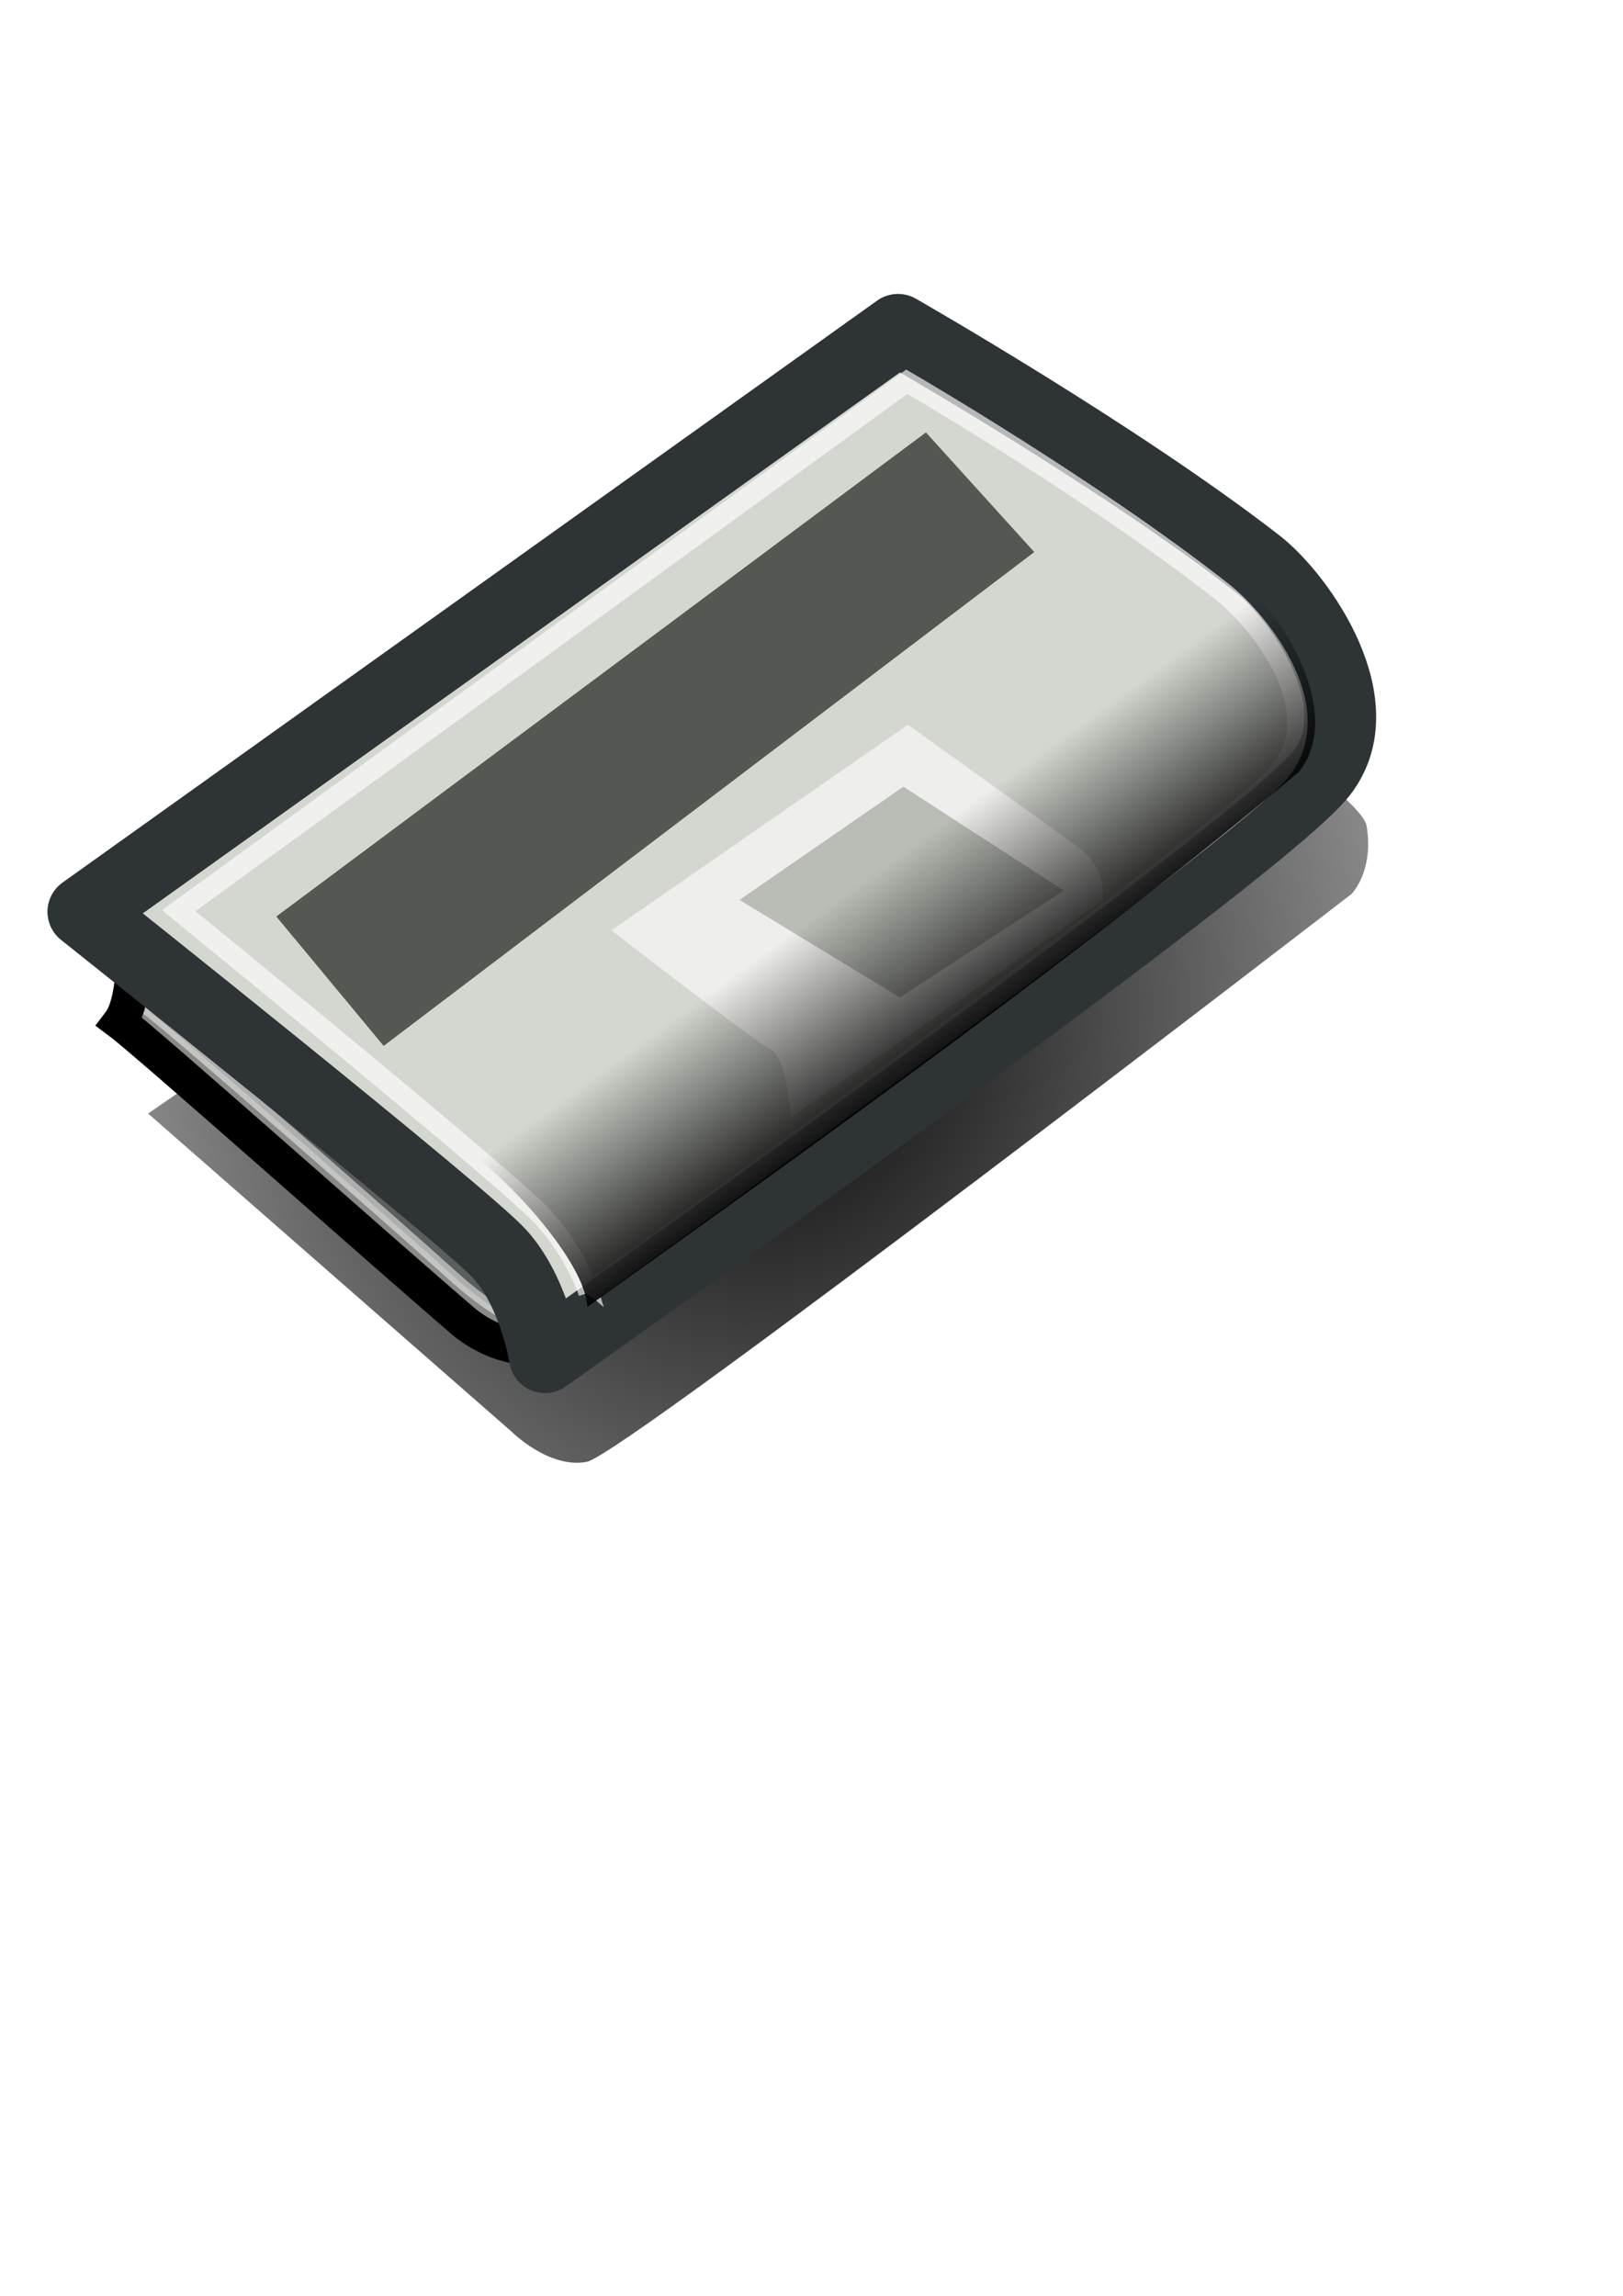 <?xml version="1.0" encoding="UTF-8" standalone="no"?>
<!-- Created with Inkscape (http://www.inkscape.org/) -->
<svg xmlns:dc="http://purl.org/dc/elements/1.1/" xmlns:cc="http://creativecommons.org/ns#" xmlns:rdf="http://www.w3.org/1999/02/22-rdf-syntax-ns#" xmlns:svg="http://www.w3.org/2000/svg" xmlns="http://www.w3.org/2000/svg" xmlns:xlink="http://www.w3.org/1999/xlink" xmlns:sodipodi="http://sodipodi.sourceforge.net/DTD/sodipodi-0.dtd" xmlns:inkscape="http://www.inkscape.org/namespaces/inkscape" width="210mm" height="297mm" id="svg2" version="1.1" inkscape:version="0.48.0 r9654" inkscape:export-xdpi="90.358559" inkscape:export-ydpi="90.358559">
  <defs id="defs4">
    <linearGradient inkscape:collect="always" id="linearGradient4107">
      <stop style="stop-color:#000000;stop-opacity:1;" offset="0" id="stop4109"/>
      <stop style="stop-color:#000000;stop-opacity:0;" offset="1" id="stop4111"/>
    </linearGradient>
    <linearGradient inkscape:collect="always" id="linearGradient4097">
      <stop style="stop-color:#000000;stop-opacity:1;" offset="0" id="stop4099"/>
      <stop style="stop-color:#000000;stop-opacity:0;" offset="1" id="stop4101"/>
    </linearGradient>
    <linearGradient inkscape:collect="always" id="linearGradient4023">
      <stop style="stop-color:#ffffff;stop-opacity:1;" offset="0" id="stop4025"/>
      <stop style="stop-color:#ffffff;stop-opacity:0;" offset="1" id="stop4027"/>
    </linearGradient>
    <linearGradient inkscape:collect="always" id="linearGradient3933">
      <stop style="stop-color:#000000;stop-opacity:1;" offset="0" id="stop3935"/>
      <stop style="stop-color:#000000;stop-opacity:0;" offset="1" id="stop3937"/>
    </linearGradient>
    <linearGradient inkscape:collect="always" id="linearGradient3860">
      <stop style="stop-color:#2e3436;stop-opacity:1;" offset="0" id="stop3862"/>
      <stop style="stop-color:#2e3436;stop-opacity:0;" offset="1" id="stop3864"/>
    </linearGradient>
    <linearGradient inkscape:collect="always" id="linearGradient3850">
      <stop style="stop-color:#2e3436;stop-opacity:1;" offset="0" id="stop3852"/>
      <stop style="stop-color:#2e3436;stop-opacity:0;" offset="1" id="stop3854"/>
    </linearGradient>
    <linearGradient inkscape:collect="always" id="linearGradient3826">
      <stop style="stop-color:#ffffff;stop-opacity:1;" offset="0" id="stop3828"/>
      <stop style="stop-color:#ffffff;stop-opacity:0;" offset="1" id="stop3830"/>
    </linearGradient>
    <linearGradient inkscape:collect="always" id="linearGradient3816">
      <stop style="stop-color:#ffffff;stop-opacity:1;" offset="0" id="stop3818"/>
      <stop style="stop-color:#ffffff;stop-opacity:0;" offset="1" id="stop3820"/>
    </linearGradient>
    <linearGradient inkscape:collect="always" id="linearGradient3806">
      <stop style="stop-color:#ffffff;stop-opacity:1;" offset="0" id="stop3808"/>
      <stop style="stop-color:#ffffff;stop-opacity:0;" offset="1" id="stop3810"/>
    </linearGradient>
    <linearGradient id="linearGradient3786">
      <stop style="stop-color:#8f5902;stop-opacity:1;" offset="0" id="stop3788"/>
      <stop style="stop-color:#c17d11;stop-opacity:1;" offset="1" id="stop3790"/>
    </linearGradient>
    <linearGradient id="linearGradient3777">
      <stop style="stop-color:#c17d11;stop-opacity:1;" offset="0" id="stop3780"/>
      <stop style="stop-color:#c17d11;stop-opacity:0;" offset="1" id="stop3782"/>
    </linearGradient>
    <inkscape:perspective sodipodi:type="inkscape:persp3d" inkscape:vp_x="0 : 526.18109 : 1" inkscape:vp_y="0 : 1000 : 0" inkscape:vp_z="744.09448 : 526.18109 : 1" inkscape:persp3d-origin="372.04724 : 350.78739 : 1" id="perspective3861"/>
    <linearGradient inkscape:collect="always" id="linearGradient3775">
      <stop style="stop-color:#ffffff;stop-opacity:1;" offset="0" id="stop3777"/>
      <stop style="stop-color:#ffffff;stop-opacity:0;" offset="1" id="stop3779"/>
    </linearGradient>
    <radialGradient inkscape:collect="always" xlink:href="#linearGradient3775" id="radialGradient3809" gradientUnits="userSpaceOnUse" gradientTransform="matrix(1.53,-0.045,0.023,0.791,-152.503,104.646)" cx="268.817" cy="387.231" fx="268.817" fy="387.231" r="314.55"/>
    <linearGradient inkscape:collect="always" xlink:href="#linearGradient3806" id="linearGradient3887" gradientUnits="userSpaceOnUse" gradientTransform="matrix(0.906,0,0,0.873,48.325,70.239)" x1="510.637" y1="447.949" x2="575.463" y2="650.989"/>
    <linearGradient inkscape:collect="always" xlink:href="#linearGradient3816" id="linearGradient3889" gradientUnits="userSpaceOnUse" x1="235.426" y1="425.057" x2="644.416" y2="425.057"/>
    <linearGradient inkscape:collect="always" xlink:href="#linearGradient3826" id="linearGradient3891" gradientUnits="userSpaceOnUse" x1="235.722" y1="534.955" x2="393.704" y2="534.955"/>
    <linearGradient inkscape:collect="always" xlink:href="#linearGradient3850" id="linearGradient3893" gradientUnits="userSpaceOnUse" x1="542.571" y1="653.076" x2="530.286" y2="395.934"/>
    <linearGradient inkscape:collect="always" xlink:href="#linearGradient3860" id="linearGradient3895" gradientUnits="userSpaceOnUse" x1="314.294" y1="604.241" x2="310.133" y2="422.098"/>
    <radialGradient inkscape:collect="always" xlink:href="#linearGradient3933" id="radialGradient3939" cx="372.746" cy="616.986" fx="372.746" fy="616.986" r="342.173" gradientTransform="matrix(1.932,0.053,-0.034,1.23,-326.638,-161.885)" gradientUnits="userSpaceOnUse"/>
    <radialGradient inkscape:collect="always" xlink:href="#linearGradient4107" id="radialGradient4113" cx="358.006" cy="480.883" fx="358.006" fy="480.883" r="326.181" gradientTransform="matrix(1.928,-0.038,0.044,2.204,-353.151,-565.088)" gradientUnits="userSpaceOnUse"/>
    <filter inkscape:collect="always" id="filter4119" x="-0.093" width="1.186" y="-0.124" height="1.247">
      <feGaussianBlur inkscape:collect="always" stdDeviation="25.19" id="feGaussianBlur4121"/>
    </filter>
    <linearGradient inkscape:collect="always" xlink:href="#linearGradient4097" id="linearGradient3068" gradientUnits="userSpaceOnUse" x1="487.957" y1="506.994" x2="429.4" y2="426.279" gradientTransform="translate(3.03,-3.03)"/>
    <linearGradient inkscape:collect="always" xlink:href="#linearGradient4023" id="linearGradient3095" gradientUnits="userSpaceOnUse" x1="313.604" y1="364.364" x2="411.193" y2="480.078"/>
  </defs>
  <sodipodi:namedview id="base" pagecolor="#ffffff" bordercolor="#666666" borderopacity="1.0" inkscape:pageopacity="0.0" inkscape:pageshadow="2" inkscape:zoom="0.24748737" inkscape:cx="344.61295" inkscape:cy="634.82123" inkscape:document-units="px" inkscape:current-layer="layer1" showgrid="false" showguides="true" inkscape:guide-bbox="true" inkscape:snap-global="false" inkscape:window-width="1280" inkscape:window-height="688" inkscape:window-x="0" inkscape:window-y="0" inkscape:window-maximized="0">
    <sodipodi:guide orientation="0,1" position="-645.714,940" id="guide3755"/>
    <sodipodi:guide orientation="0,1" position="-457.143,222.857" id="guide3757"/>
    <sodipodi:guide orientation="1,0" position="728.571,77.143" id="guide3759"/>
    <sodipodi:guide orientation="1,0" position="11.429,80" id="guide3761"/>
  </sodipodi:namedview>
  <g inkscape:label="Ebene 1" inkscape:groupmode="layer" id="layer1">
    <g id="g3868">
      <path transform="matrix(0.916,0,0,0.916,42.814,50.546)" inkscape:connector-curvature="0" id="path4105" d="M 32.325,539.205 226.274,708.91 c 0,0 20.203,20.203 40.406,16.162 20.203,-4.041 408.102,-303.046 408.102,-303.046 0,0 12.122,-12.122 8.081,-36.365 C 678.823,361.418 472.751,236.159 472.751,236.159 z" style="fill:url(#radialGradient4113);fill-opacity:1;stroke:none;filter:url(#filter4119)"/>
      <rect y="112.362" x="11.429" height="717.143" width="717.143" id="rect2985" style="fill:none;stroke:none"/>
      <path sodipodi:nodetypes="ccscc" inkscape:connector-curvature="0" id="path4019" d="m 65.66,449.806 c 0,0 1.779,38.43 -7.071,50.003 14.142,10.607 130.548,114.211 167.685,145.967 14.782,12.64 37.976,18.392 48.992,6.566 C 293.055,613.495 67.777,448.929 65.66,449.806 z" style="fill:#888a85;stroke:#000000;stroke-width:17;stroke-linecap:butt;stroke-linejoin:miter;stroke-miterlimit:4;stroke-opacity:1;stroke-dasharray:none"/>
      <path style="opacity:0.651;fill:url(#linearGradient3095);fill-opacity:1;stroke:#ffffff;stroke-width:10;stroke-linecap:butt;stroke-linejoin:miter;stroke-miterlimit:4;stroke-opacity:1;stroke-dasharray:none" d="M 87.378,445.261 443.457,186.661 c 0,0 89.666,51.969 154.048,102.53 19.238,15.108 55.365,60.71 25.759,90.914 -38.528,39.306 -335.718,251.946 -335.371,252.033 0,0 -5.556,-18.183 -21.718,-36.365 C 250.013,577.59 87.378,445.261 87.378,445.261 z" id="path4021" inkscape:connector-curvature="0" sodipodi:nodetypes="ccsscsc"/>
      <path style="opacity:0.506;fill:#2e3436;stroke:#ffffff;stroke-width:5.311;stroke-linecap:butt;stroke-linejoin:miter;stroke-miterlimit:4;stroke-opacity:1;stroke-dasharray:none" d="m 77.93,467.542 c -0.184,-0.917 1.744,9.621 -4.608,27.309 12.548,9.367 117.914,101.619 149.793,130.418 13.271,11.989 38.239,29.555 45.741,21.131 C 284.64,612.095 79.809,466.767 77.93,467.542 z" id="path4035" inkscape:connector-curvature="0" sodipodi:nodetypes="ccscc"/>
      <path sodipodi:nodetypes="ccsscsc" inkscape:connector-curvature="0" id="path4015" d="M 40.749,445.816 439.145,161.246 c 0,0 107.523,61.414 175.873,114.464 20.423,15.851 58.982,69.95 30.027,103.865 -36.2,42.401 -378.556,284.04 -378.556,284.04 0,0 -4.826,-31.266 -21.984,-50.343 C 227.347,594.195 40.749,445.816 40.749,445.816 z" style="fill:#d3d7cf;stroke:#2e3436;stroke-width:35.073;stroke-linecap:butt;stroke-linejoin:round;stroke-miterlimit:4;stroke-opacity:1;stroke-dasharray:none"/>
      <path sodipodi:nodetypes="ccsscsc" inkscape:connector-curvature="0" id="path4031" d="M 87.378,445.261 443.457,186.661 c 0,0 89.666,51.969 154.048,102.53 19.238,15.108 55.365,60.71 25.759,90.914 -38.528,39.306 -335.718,251.946 -335.371,252.033 0,0 -5.556,-18.183 -21.718,-36.365 C 250.013,577.59 87.378,445.261 87.378,445.261 z" style="opacity:0.651;fill:none;stroke:#ffffff;stroke-width:10;stroke-linecap:butt;stroke-linejoin:miter;stroke-miterlimit:4;stroke-opacity:1;stroke-dasharray:none"/>
      <path sodipodi:nodetypes="csc" inkscape:connector-curvature="0" id="path4037" d="M 78.287,492.233 C 85.069,486.585 243.328,632.287 255.367,640.263 290.093,663.27 134.644,523.273 81.822,477.838" style="fill:none;stroke:#2e3436;stroke-width:3;stroke-linecap:butt;stroke-linejoin:miter;stroke-miterlimit:4;stroke-opacity:1;stroke-dasharray:none"/>
      <path sodipodi:nodetypes="ccccc" inkscape:connector-curvature="0" id="path4041" d="M 135.12,448.122 452.818,211.428 505.784,269.929 187.627,511.393 z" style="fill:#555753;stroke:none;stroke-width:0;stroke-miterlimit:4;stroke-dasharray:none"/>
      <path sodipodi:nodetypes="cccccsc" inkscape:connector-curvature="0" id="path4061" d="m 299.005,454.881 145.014,-100.534 83.955,60.321 c 10.48,8.53 11.614,17.06 11.448,25.591 L 386.776,546.276 c 0,0 -1.908,-29.246 -9.54,-32.902 -7.632,-3.656 -78.231,-58.493 -78.231,-58.493 z" style="fill:#eeeeec;stroke:none"/>
      <path sodipodi:nodetypes="ccccc" inkscape:connector-curvature="0" id="path4065" d="m 361.635,440.014 80.15,-55.362 78.444,50.749 -80.15,52.287 z" style="fill:#babdb6;stroke:none"/>
      <path sodipodi:nodetypes="ccccc" inkscape:connector-curvature="0" id="path4079" d="m 287.179,639.036 c -0.78,-21.572 -38.675,-63.405 -60.478,-77.589 L 607.305,286.033 c 18.743,12.008 50.679,62.616 28.02,91.252 -98.137,83.016 -235.549,181.515 -348.145,261.752 z" style="fill:url(#linearGradient3068);fill-opacity:1;stroke:none"/>
    </g>
  </g>
</svg>
